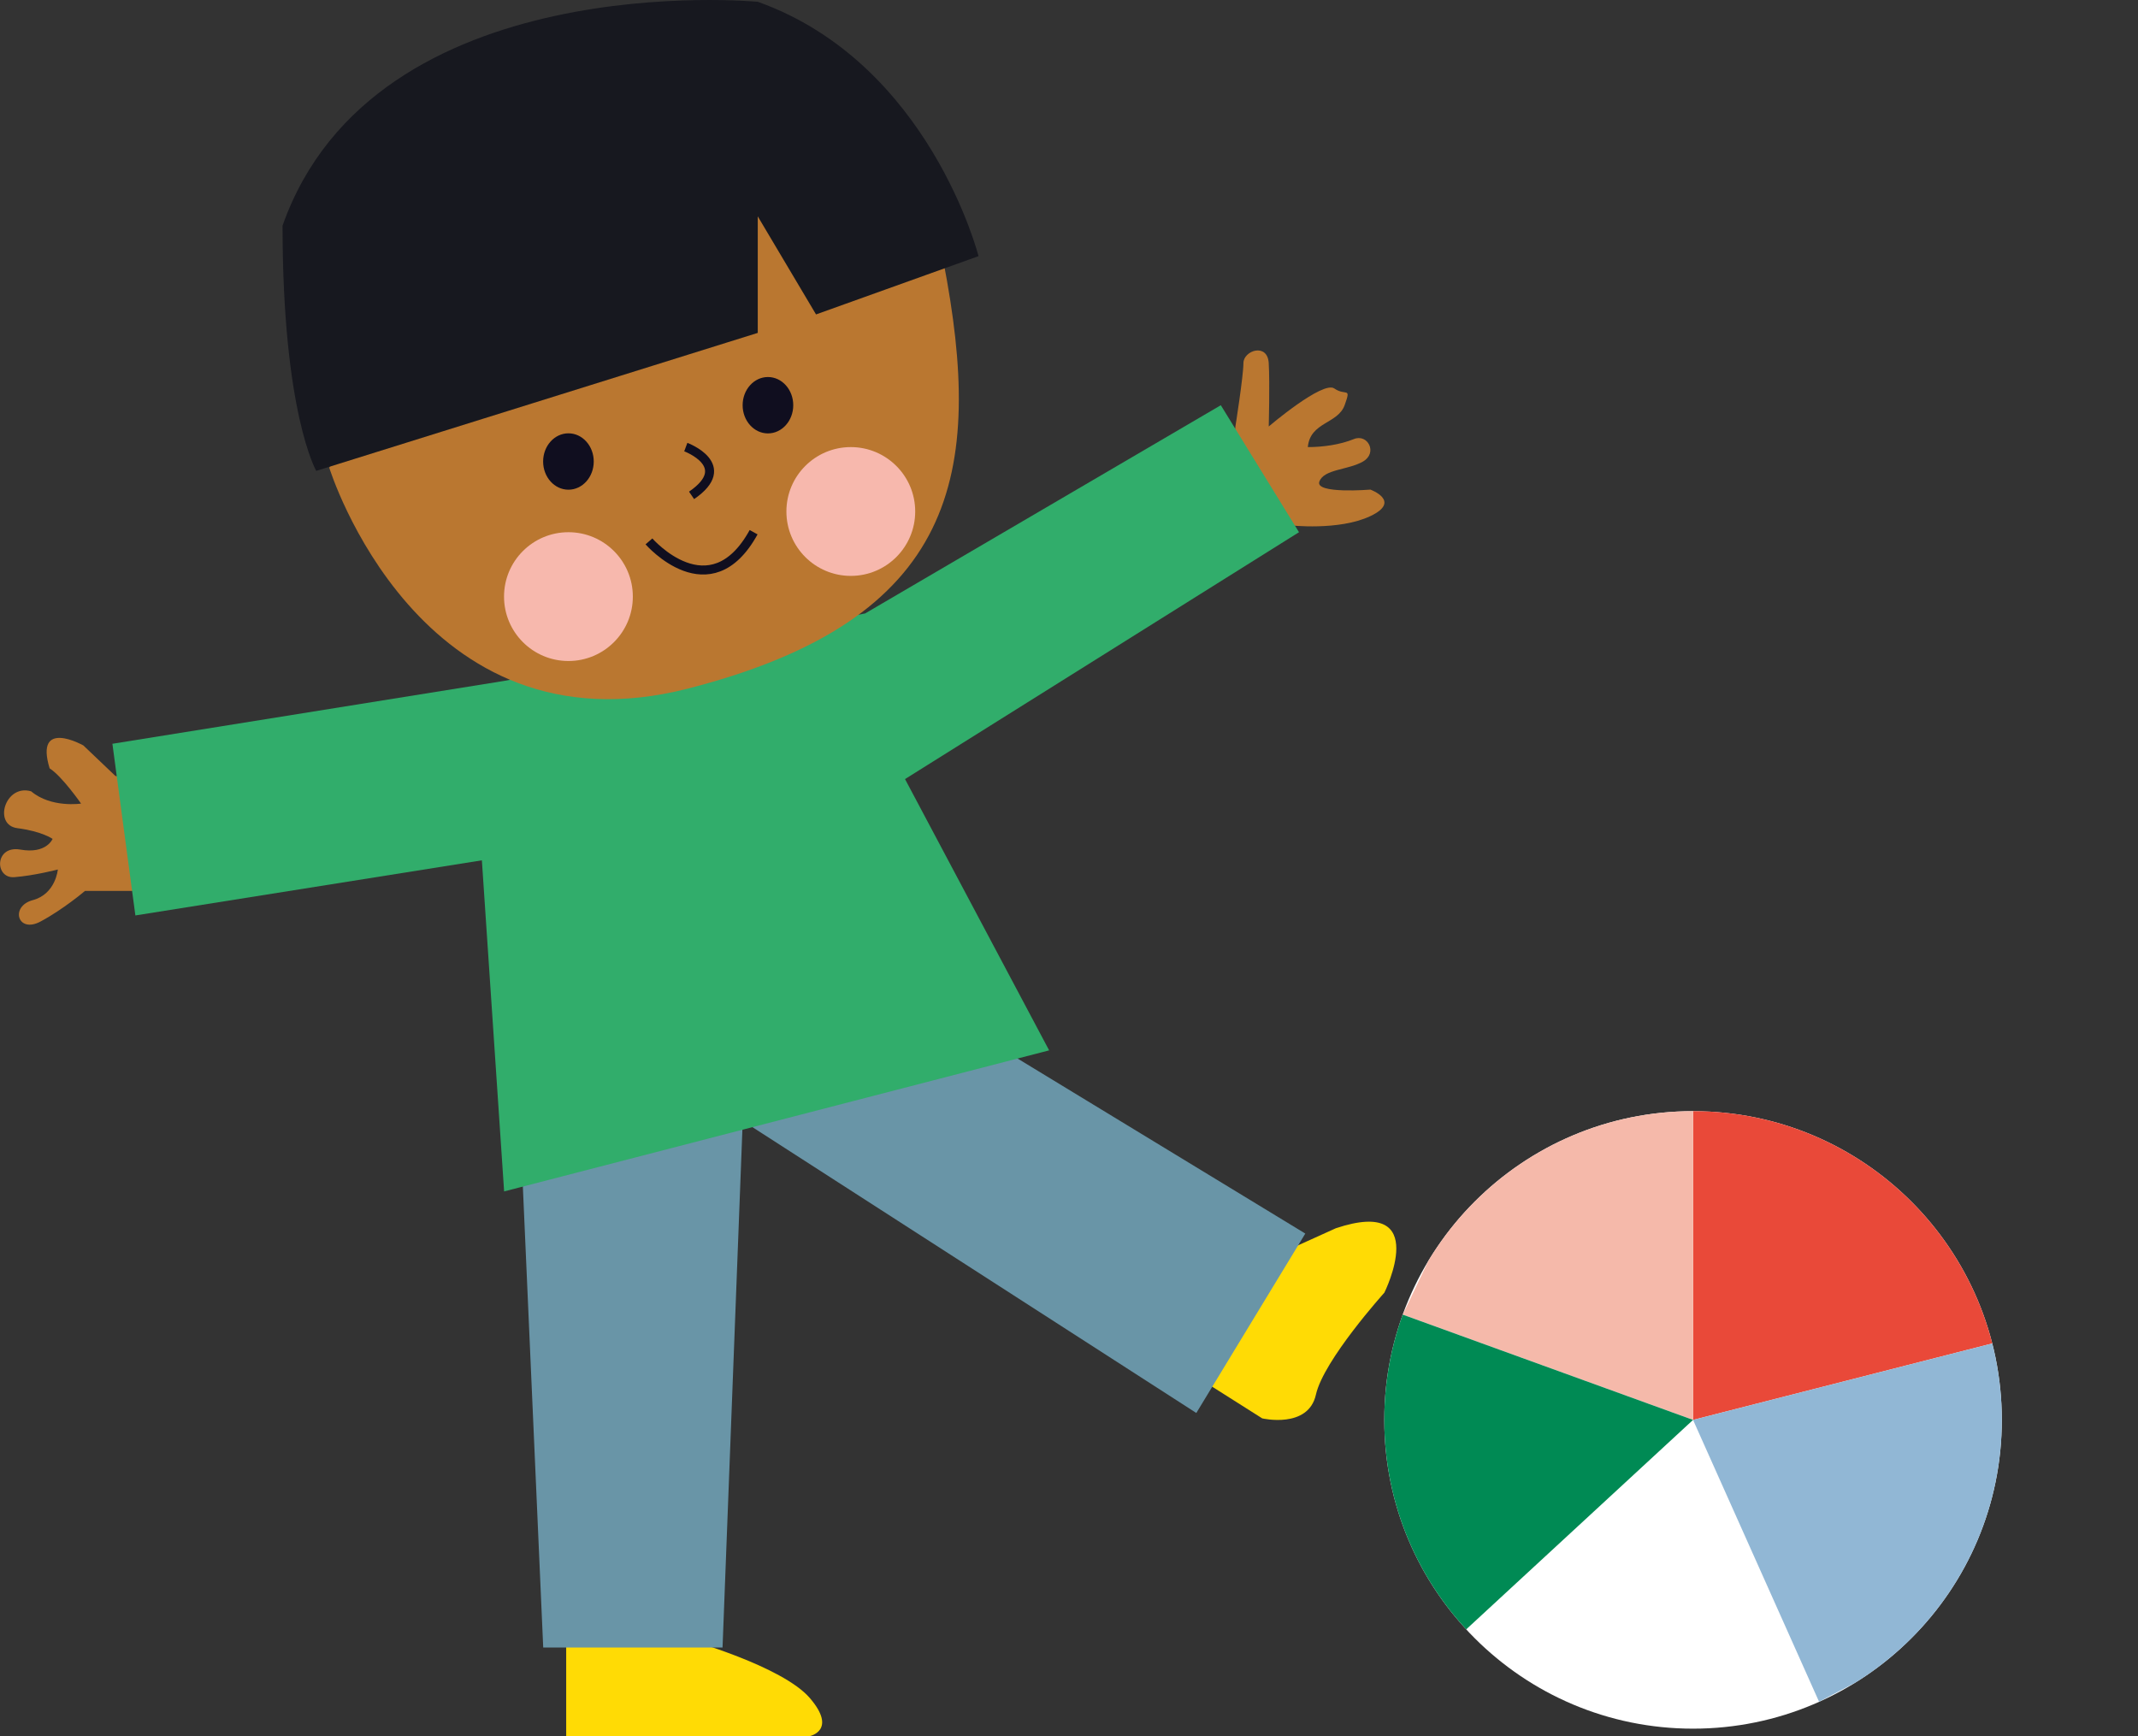 <?xml version="1.0" encoding="UTF-8"?>
<svg id="Calque_2" data-name="Calque 2" xmlns="http://www.w3.org/2000/svg" xmlns:xlink="http://www.w3.org/1999/xlink" viewBox="0 0 237.37 192.75">
  <rect x="0" y="0" width="237.37" height="192.75" fill="#333333" stroke="none"/>
  <defs>
    <style>
      .cls-1 {
        fill: #17181f;
      }

      .cls-2 {
        fill: #f5b9aa;
      }

      .cls-3 {
        fill: #ba7730;
      }

      .cls-4 {
        fill: #008a54;
      }

      .cls-5 {
        fill: #100e1f;
      }

      .cls-6 {
        fill: #6995a7;
      }

      .cls-7 {
        fill: #91b7d5;
      }

      .cls-8 {
        fill: #f7b8ad;
      }

      .cls-9 {
        fill: #ffdb05;
      }

      .cls-10 {
        fill: #fff;
      }

      .cls-11 {
        fill: #e94939;
      }

      .cls-12 {
        fill: none;
        stroke: #100e1f;
        stroke-miterlimit: 10;
      }

      .cls-13 {
        fill: #31ad6b;
      }

      .cls-14 {
        clip-path: url(#clippath);
      }
    </style>
    <clipPath id="clippath">
      <circle class="cls-10" cx="187.97" cy="157.65" r="34.28"/>
    </clipPath>
  </defs>
  <g id="Calque_7" data-name="Calque 7">
    <g>
      <path class="cls-3" d="M137.16,47.35s.89-5.62.89-7.03,2.68-2.3,2.81,0,0,7.03,0,7.03c0,0,6-5.11,7.28-4.22s1.91-.26,1.15,1.85-3.83,1.85-4.09,4.66c1.66,0,3.57-.26,5.11-.89s2.68,1.53,1.02,2.49-4.34.83-4.85,2.23c-.51,1.4,5.67.89,5.67.89,0,0,3.5,1.28,0,2.94-3.5,1.66-8.98,1.02-8.98,1.02l-4.21-.64-2.81-3.32,1.02-7.02Z"/>
      <path class="cls-3" d="M12.82,86.16l-3.57-3.4s-5.45-3.06-3.74,2.55c1.36.85,3.49,3.91,3.49,3.91,0,0-3.32.51-5.54-1.36-2.89-.85-4.26,3.74-1.53,4.09s3.91,1.19,3.91,1.19c0,0-.68,1.7-3.57,1.19-2.89-.51-2.89,3.23-.68,3.06s4.83-.85,4.83-.85c0,0-.23,2.72-2.78,3.4s-1.7,3.74.85,2.38,4.94-3.4,4.94-3.4h6.3s2.38-2.89,2.38-3.4-1.02-8.85-1.02-8.85l-4.26-.51Z"/>
      <path class="cls-9" d="M131.8,152.2l8.34,5.28s5.11,1.19,5.96-2.64c.85-3.83,7.6-11.32,7.6-11.32,0,0,5.33-10.72-5.39-7.15-5.96,2.72-12.17,5.45-12.17,5.45l-4.34,10.38Z"/>
      <path class="cls-9" d="M62.86,179.09v13.66h27.06s3.06-.64,0-4.21c-3.06-3.57-13.6-6.51-13.6-6.51l-13.47-2.94Z"/>
      <polygon class="cls-6" points="58.01 130.84 60.31 182.92 80.22 182.92 82.46 124.45 132.82 156.88 144.92 136.96 110.09 115.77 88.07 115.77 58.01 130.84"/>
      <polygon class="cls-13" points="12.48 82.58 55.97 75.6 96.05 68.11 135.54 44.99 144.22 59.09 100.48 86.5 116.48 116.62 55.97 132.28 53.5 95.52 15.03 101.64 12.48 82.58"/>
      <path class="cls-3" d="M36.56,51.94s9.96,32.17,39.83,24.51c29.87-7.66,32.94-23.74,28.34-47.49-4.6-23.74-55.91-4.6-55.91-4.6l-12.26,27.57Z"/>
      <path class="cls-1" d="M84.14.2S41.58-3.89,31.37,25.05c0,20.77,3.74,27.23,3.74,27.23l49.02-15.32v-12.94l6.47,10.89,18.04-6.47S103.2,7.01,84.14.2Z"/>
      <ellipse class="cls-5" cx="63.11" cy="51.24" rx="2.81" ry="3.13"/>
      <ellipse class="cls-5" cx="85.26" cy="44.99" rx="2.81" ry="3.13"/>
      <path class="cls-12" d="M76.14,49.64s5.49,2.04.64,5.36"/>
      <path class="cls-12" d="M72.05,60.11s6.77,7.79,11.62-1.02"/>
      <circle class="cls-8" cx="63.11" cy="66.24" r="7.15"/>
      <circle class="cls-8" cx="94.46" cy="56.79" r="7.15"/>
    </g>
    <g>
      <circle class="cls-10" cx="187.97" cy="157.65" r="34.28"/>
      <g class="cls-14">
        <polyline class="cls-11" points="187.97 123.37 187.97 157.65 221.19 149.16 222.25 112.67 187.97 123.37"/>
        <polyline class="cls-7" points="187.97 157.65 221.19 149.16 237.37 170.27 201.96 188.94 187.97 157.65"/>
        <polyline class="cls-2" points="155.74 145.96 187.97 157.65 187.97 123.37 157.86 104.55 158.55 140.06"/>
        <polyline class="cls-4" points="162.79 180.9 187.97 157.65 155.74 145.96 140.19 164.14 162.79 180.9"/>
      </g>
    </g>
  </g>
</svg>